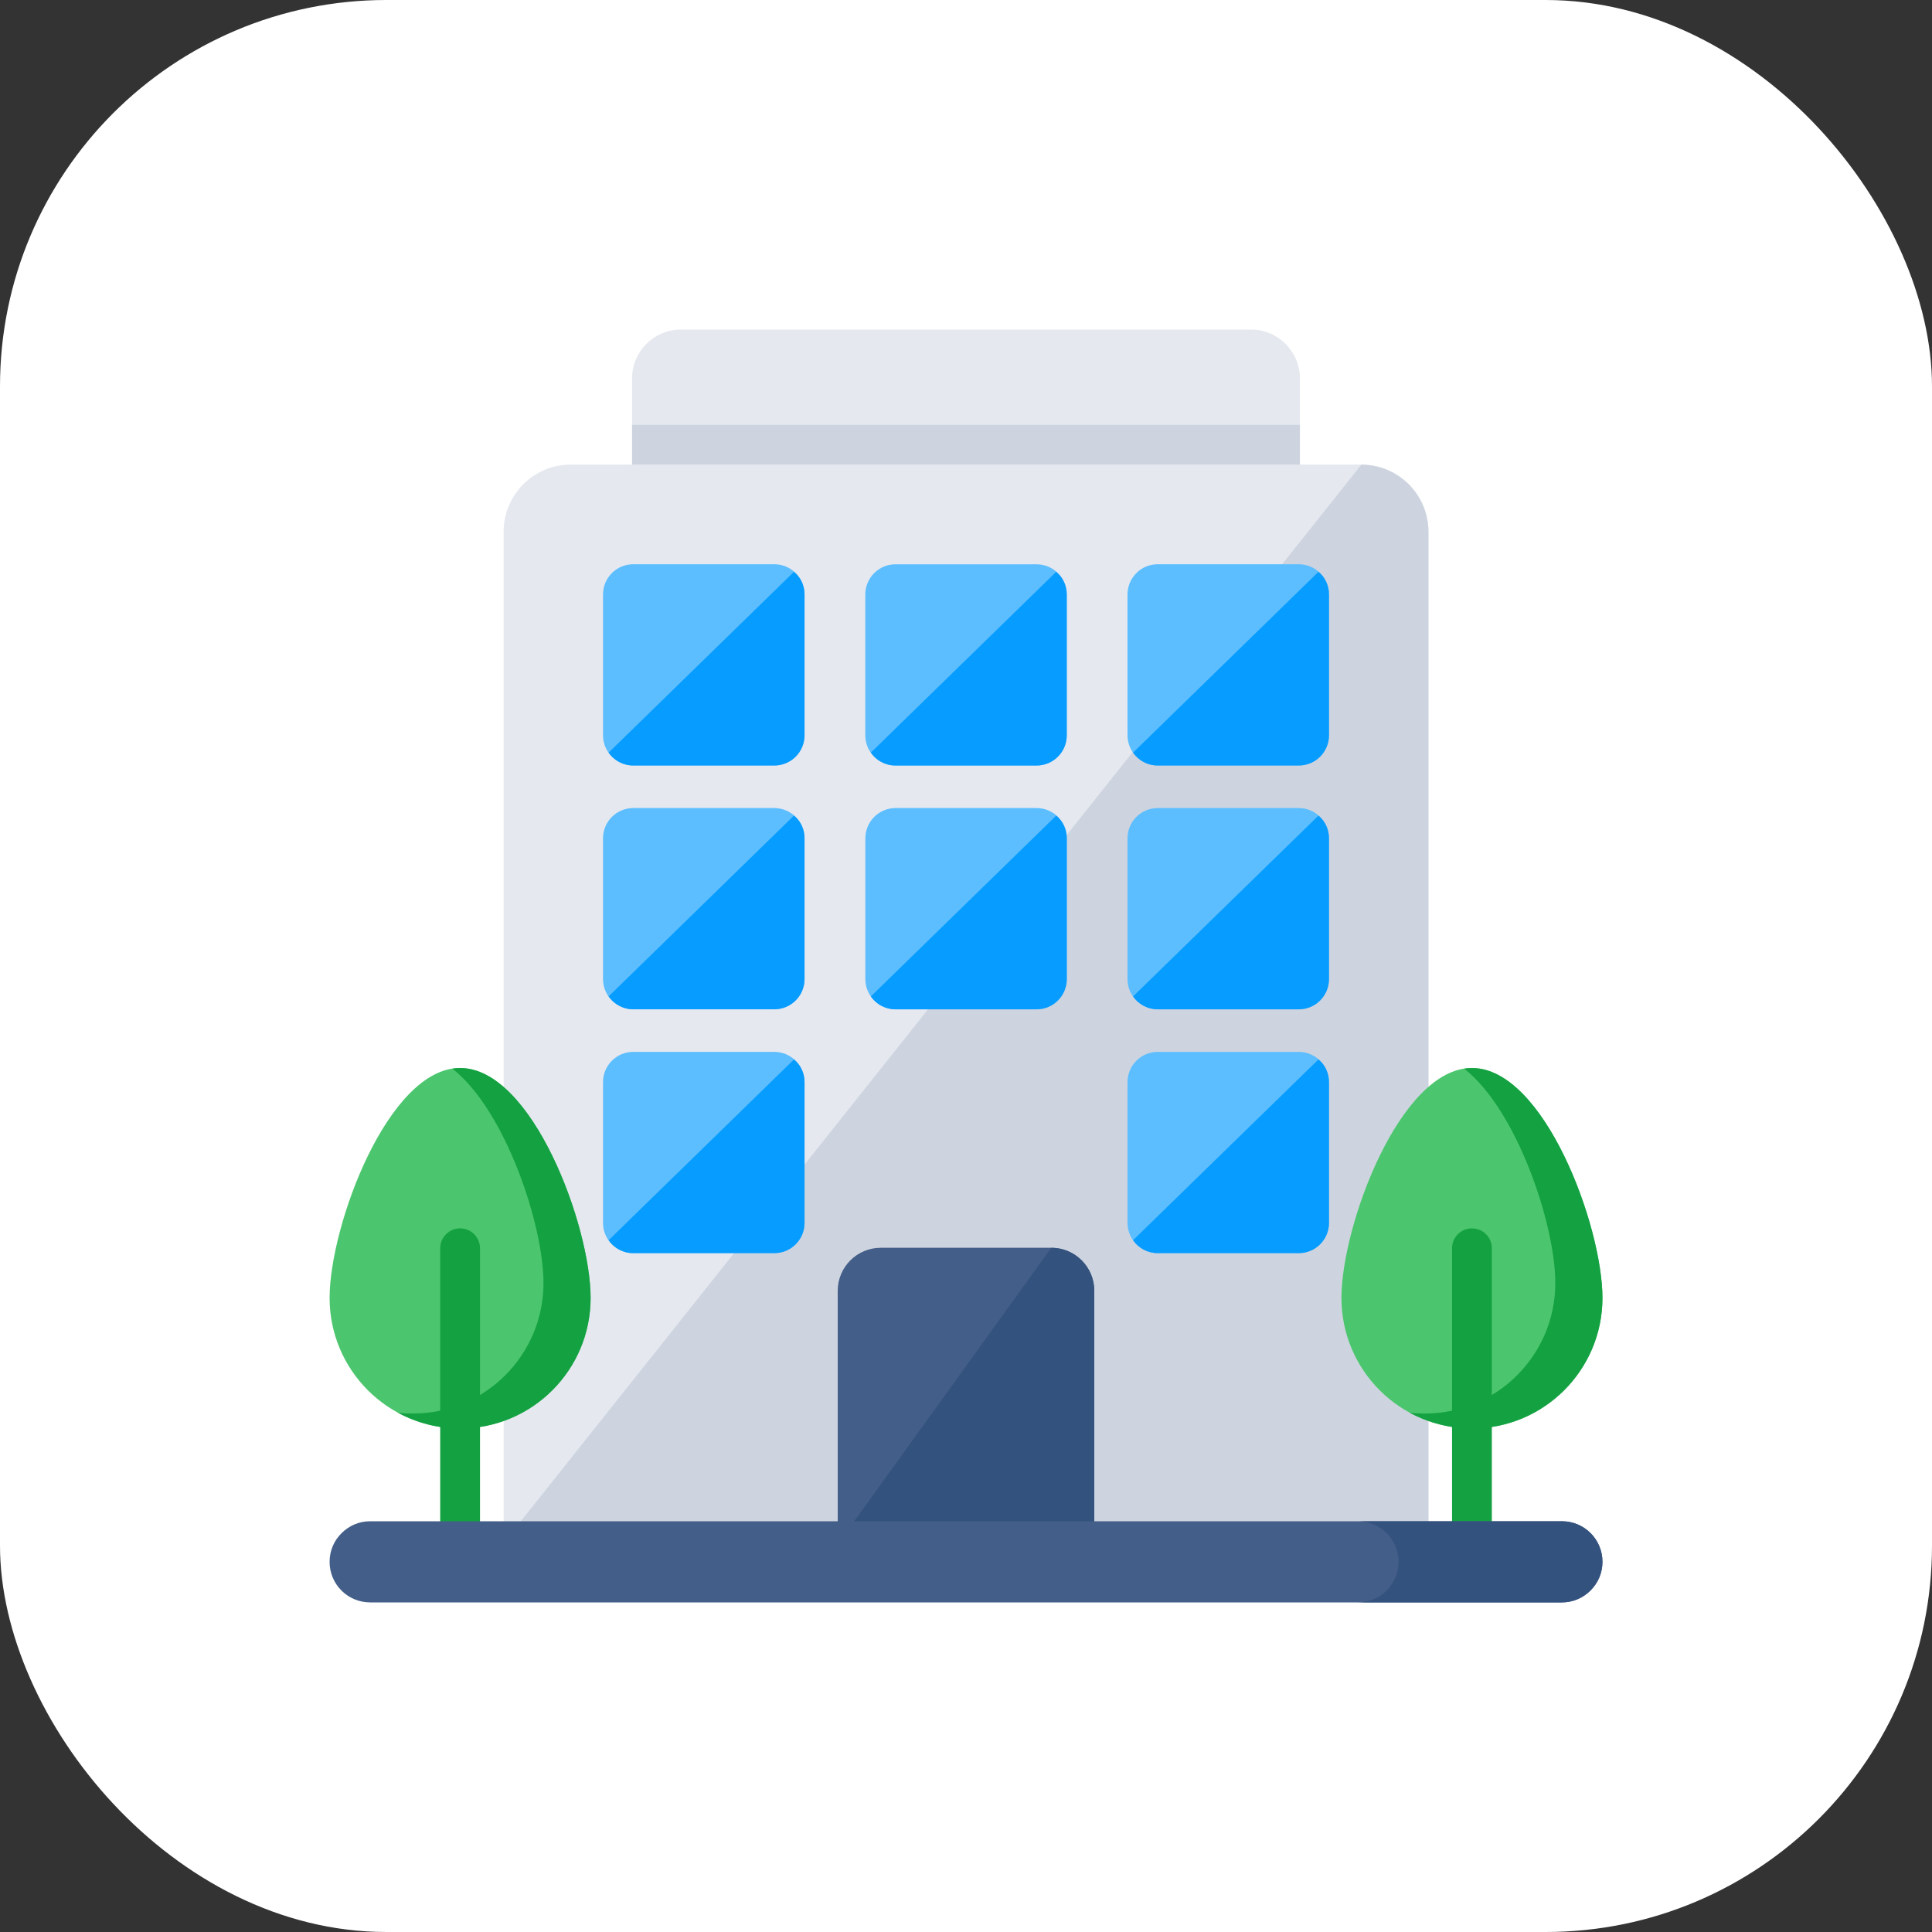 <svg width="40" height="40" viewBox="0 0 40 40" fill="none" xmlns="http://www.w3.org/2000/svg">
<rect x="0" y="0" width="40" height="40" fill="#333333" stroke="none"/>
<rect width="40" height="40" rx="8" fill="white"/>
<g clip-path="url(#clip0_68_585)">
<path d="M26.913 7.836V10.801H13.086V7.836C13.086 7.276 13.539 6.823 14.099 6.823H25.901C26.46 6.823 26.913 7.276 26.913 7.836Z" fill="#E5E8EF"/>
<path d="M13.087 8.796H26.914V10.801H13.087V8.796Z" fill="#CDD4DF"/>
<path d="M29.574 11.011V31.941H10.427V11.011C10.427 10.241 11.048 9.619 11.814 9.619H28.186C28.952 9.619 29.574 10.241 29.574 11.011Z" fill="#E5E8EF"/>
<path d="M29.574 31.942H10.427L28.185 9.621C28.952 9.621 29.574 10.243 29.574 11.01V31.942Z" fill="#CDD4DF"/>
<path d="M22.656 26.724V31.969H17.344V26.724C17.344 26.233 17.744 25.834 18.234 25.834H21.767C22.257 25.834 22.656 26.233 22.656 26.724Z" fill="#435E88"/>
<path d="M17.345 31.968L21.766 25.834C22.257 25.834 22.655 26.232 22.655 26.723V31.968H17.345Z" fill="#33527D"/>
<path d="M27.515 22.404V25.32C27.515 25.665 27.235 25.945 26.889 25.945H23.97C23.624 25.945 23.344 25.665 23.344 25.32V22.404C23.344 22.058 23.624 21.778 23.97 21.778H26.889C27.235 21.778 27.515 22.058 27.515 22.404Z" fill="#5CBEFF"/>
<path d="M27.515 22.404V25.319C27.515 25.665 27.235 25.945 26.889 25.945H23.97C23.755 25.945 23.57 25.838 23.459 25.677L27.297 21.935C27.433 22.046 27.515 22.214 27.515 22.404Z" fill="#079CFF"/>
<path d="M27.515 17.356V20.272C27.515 20.617 27.235 20.897 26.889 20.897H23.97C23.624 20.897 23.344 20.617 23.344 20.272V17.356C23.344 17.01 23.624 16.73 23.97 16.73H26.889C27.235 16.73 27.515 17.01 27.515 17.356Z" fill="#5CBEFF"/>
<path d="M27.515 17.356V20.271C27.515 20.617 27.235 20.897 26.889 20.897H23.97C23.755 20.897 23.57 20.79 23.459 20.63L27.297 16.887C27.433 16.998 27.515 17.167 27.515 17.356Z" fill="#079CFF"/>
<path d="M27.515 12.307V15.223C27.515 15.569 27.235 15.849 26.889 15.849H23.97C23.624 15.849 23.344 15.569 23.344 15.223V12.307C23.344 11.962 23.624 11.682 23.97 11.682H26.889C27.235 11.682 27.515 11.962 27.515 12.307Z" fill="#5CBEFF"/>
<path d="M27.515 12.308V15.223C27.515 15.569 27.235 15.849 26.889 15.849H23.97C23.755 15.849 23.57 15.742 23.459 15.582L27.297 11.839C27.433 11.95 27.515 12.119 27.515 12.308Z" fill="#079CFF"/>
<path d="M22.088 17.356V20.272C22.088 20.617 21.808 20.897 21.462 20.897H18.542C18.197 20.897 17.916 20.617 17.916 20.272V17.356C17.916 17.01 18.197 16.73 18.542 16.73H21.462C21.808 16.73 22.088 17.01 22.088 17.356Z" fill="#5CBEFF"/>
<path d="M22.086 17.356V20.271C22.086 20.617 21.806 20.897 21.46 20.897H18.54C18.326 20.897 18.141 20.79 18.03 20.63L21.867 16.887C22.003 16.998 22.086 17.167 22.086 17.356Z" fill="#079CFF"/>
<path d="M22.086 12.309V15.224C22.086 15.57 21.806 15.85 21.46 15.85H18.54C18.195 15.85 17.915 15.57 17.915 15.224V12.309C17.915 11.963 18.195 11.683 18.54 11.683H21.46C21.806 11.683 22.086 11.963 22.086 12.309Z" fill="#5CBEFF"/>
<path d="M22.086 12.308V15.223C22.086 15.569 21.806 15.849 21.46 15.849H18.54C18.326 15.849 18.141 15.742 18.03 15.582L21.867 11.839C22.003 11.95 22.086 12.119 22.086 12.308Z" fill="#079CFF"/>
<path d="M16.657 22.404V25.32C16.657 25.665 16.377 25.945 16.031 25.945H13.111C12.765 25.945 12.485 25.665 12.485 25.32V22.404C12.485 22.058 12.765 21.778 13.111 21.778H16.031C16.377 21.778 16.657 22.058 16.657 22.404Z" fill="#5CBEFF"/>
<path d="M16.657 22.404V25.319C16.657 25.665 16.376 25.945 16.031 25.945H13.111C12.897 25.945 12.712 25.838 12.601 25.677L16.438 21.935C16.574 22.046 16.657 22.214 16.657 22.404Z" fill="#079CFF"/>
<path d="M16.657 17.355V20.271C16.657 20.616 16.377 20.897 16.031 20.897H13.111C12.765 20.897 12.485 20.616 12.485 20.271V17.355C12.485 17.01 12.765 16.73 13.111 16.73H16.031C16.377 16.73 16.657 17.01 16.657 17.355Z" fill="#5CBEFF"/>
<path d="M16.657 17.355V20.27C16.657 20.616 16.376 20.896 16.031 20.896H13.111C12.897 20.896 12.712 20.789 12.601 20.629L16.438 16.886C16.574 16.997 16.657 17.166 16.657 17.355Z" fill="#079CFF"/>
<path d="M16.657 12.307V15.223C16.657 15.569 16.377 15.849 16.031 15.849H13.111C12.765 15.849 12.485 15.569 12.485 15.223V12.307C12.485 11.962 12.765 11.682 13.111 11.682H16.031C16.377 11.682 16.657 11.962 16.657 12.307Z" fill="#5CBEFF"/>
<path d="M16.657 12.308V15.223C16.657 15.569 16.376 15.849 16.031 15.849H13.111C12.897 15.849 12.712 15.742 12.601 15.582L16.438 11.839C16.574 11.95 16.657 12.119 16.657 12.308Z" fill="#079CFF"/>
<path d="M12.228 26.872C12.228 28.365 11.018 29.575 9.526 29.575C8.034 29.575 6.824 28.365 6.824 26.872C6.824 25.38 8.034 22.111 9.526 22.111C11.018 22.111 12.228 25.38 12.228 26.872Z" fill="#4CC66E"/>
<path d="M12.228 26.873C12.228 28.364 11.018 29.575 9.527 29.575C9.062 29.575 8.621 29.455 8.238 29.249C8.341 29.262 8.444 29.266 8.547 29.266C10.042 29.266 11.252 28.055 11.252 26.564C11.252 25.358 10.462 22.986 9.367 22.126C9.42 22.117 9.474 22.113 9.527 22.113C11.018 22.113 12.228 25.379 12.228 26.873Z" fill="#14A142"/>
<path d="M9.526 32.621C9.299 32.621 9.114 32.437 9.114 32.209V25.843C9.114 25.616 9.299 25.432 9.526 25.432C9.753 25.432 9.938 25.616 9.938 25.843V32.209C9.938 32.437 9.753 32.621 9.526 32.621Z" fill="#14A142"/>
<path d="M33.177 26.872C33.177 28.365 31.967 29.575 30.475 29.575C28.982 29.575 27.773 28.365 27.773 26.872C27.773 25.38 28.982 22.111 30.475 22.111C31.967 22.111 33.177 25.38 33.177 26.872Z" fill="#4CC66E"/>
<path d="M33.177 26.873C33.177 28.364 31.966 29.575 30.476 29.575C30.011 29.575 29.57 29.455 29.187 29.249C29.29 29.262 29.393 29.266 29.496 29.266C30.991 29.266 32.201 28.055 32.201 26.564C32.201 25.358 31.41 22.986 30.315 22.126C30.369 22.117 30.422 22.113 30.476 22.113C31.966 22.113 33.177 25.379 33.177 26.873Z" fill="#14A142"/>
<path d="M30.475 32.621C30.247 32.621 30.063 32.437 30.063 32.209V25.843C30.063 25.616 30.247 25.432 30.475 25.432C30.702 25.432 30.887 25.616 30.887 25.843V32.209C30.887 32.437 30.702 32.621 30.475 32.621Z" fill="#14A142"/>
<path d="M33.177 32.336C33.177 32.571 33.082 32.777 32.93 32.929C32.777 33.081 32.571 33.176 32.337 33.176H7.664C7.198 33.176 6.824 32.801 6.824 32.336C6.824 32.101 6.918 31.895 7.071 31.743C7.223 31.591 7.429 31.496 7.664 31.496H32.337C32.802 31.496 33.177 31.871 33.177 32.336Z" fill="#435E88"/>
<path d="M33.177 32.336C33.177 32.571 33.082 32.777 32.93 32.929C32.777 33.081 32.571 33.176 32.337 33.176H28.116C28.351 33.176 28.557 33.081 28.709 32.929C28.861 32.777 28.956 32.571 28.956 32.336C28.956 31.871 28.581 31.496 28.116 31.496H32.337C32.802 31.496 33.177 31.871 33.177 32.336Z" fill="#33527D"/>
</g>
<defs>
<clipPath id="clip0_68_585">
<rect width="28" height="28" fill="white" transform="translate(6 6)"/>
</clipPath>
</defs>
</svg>
